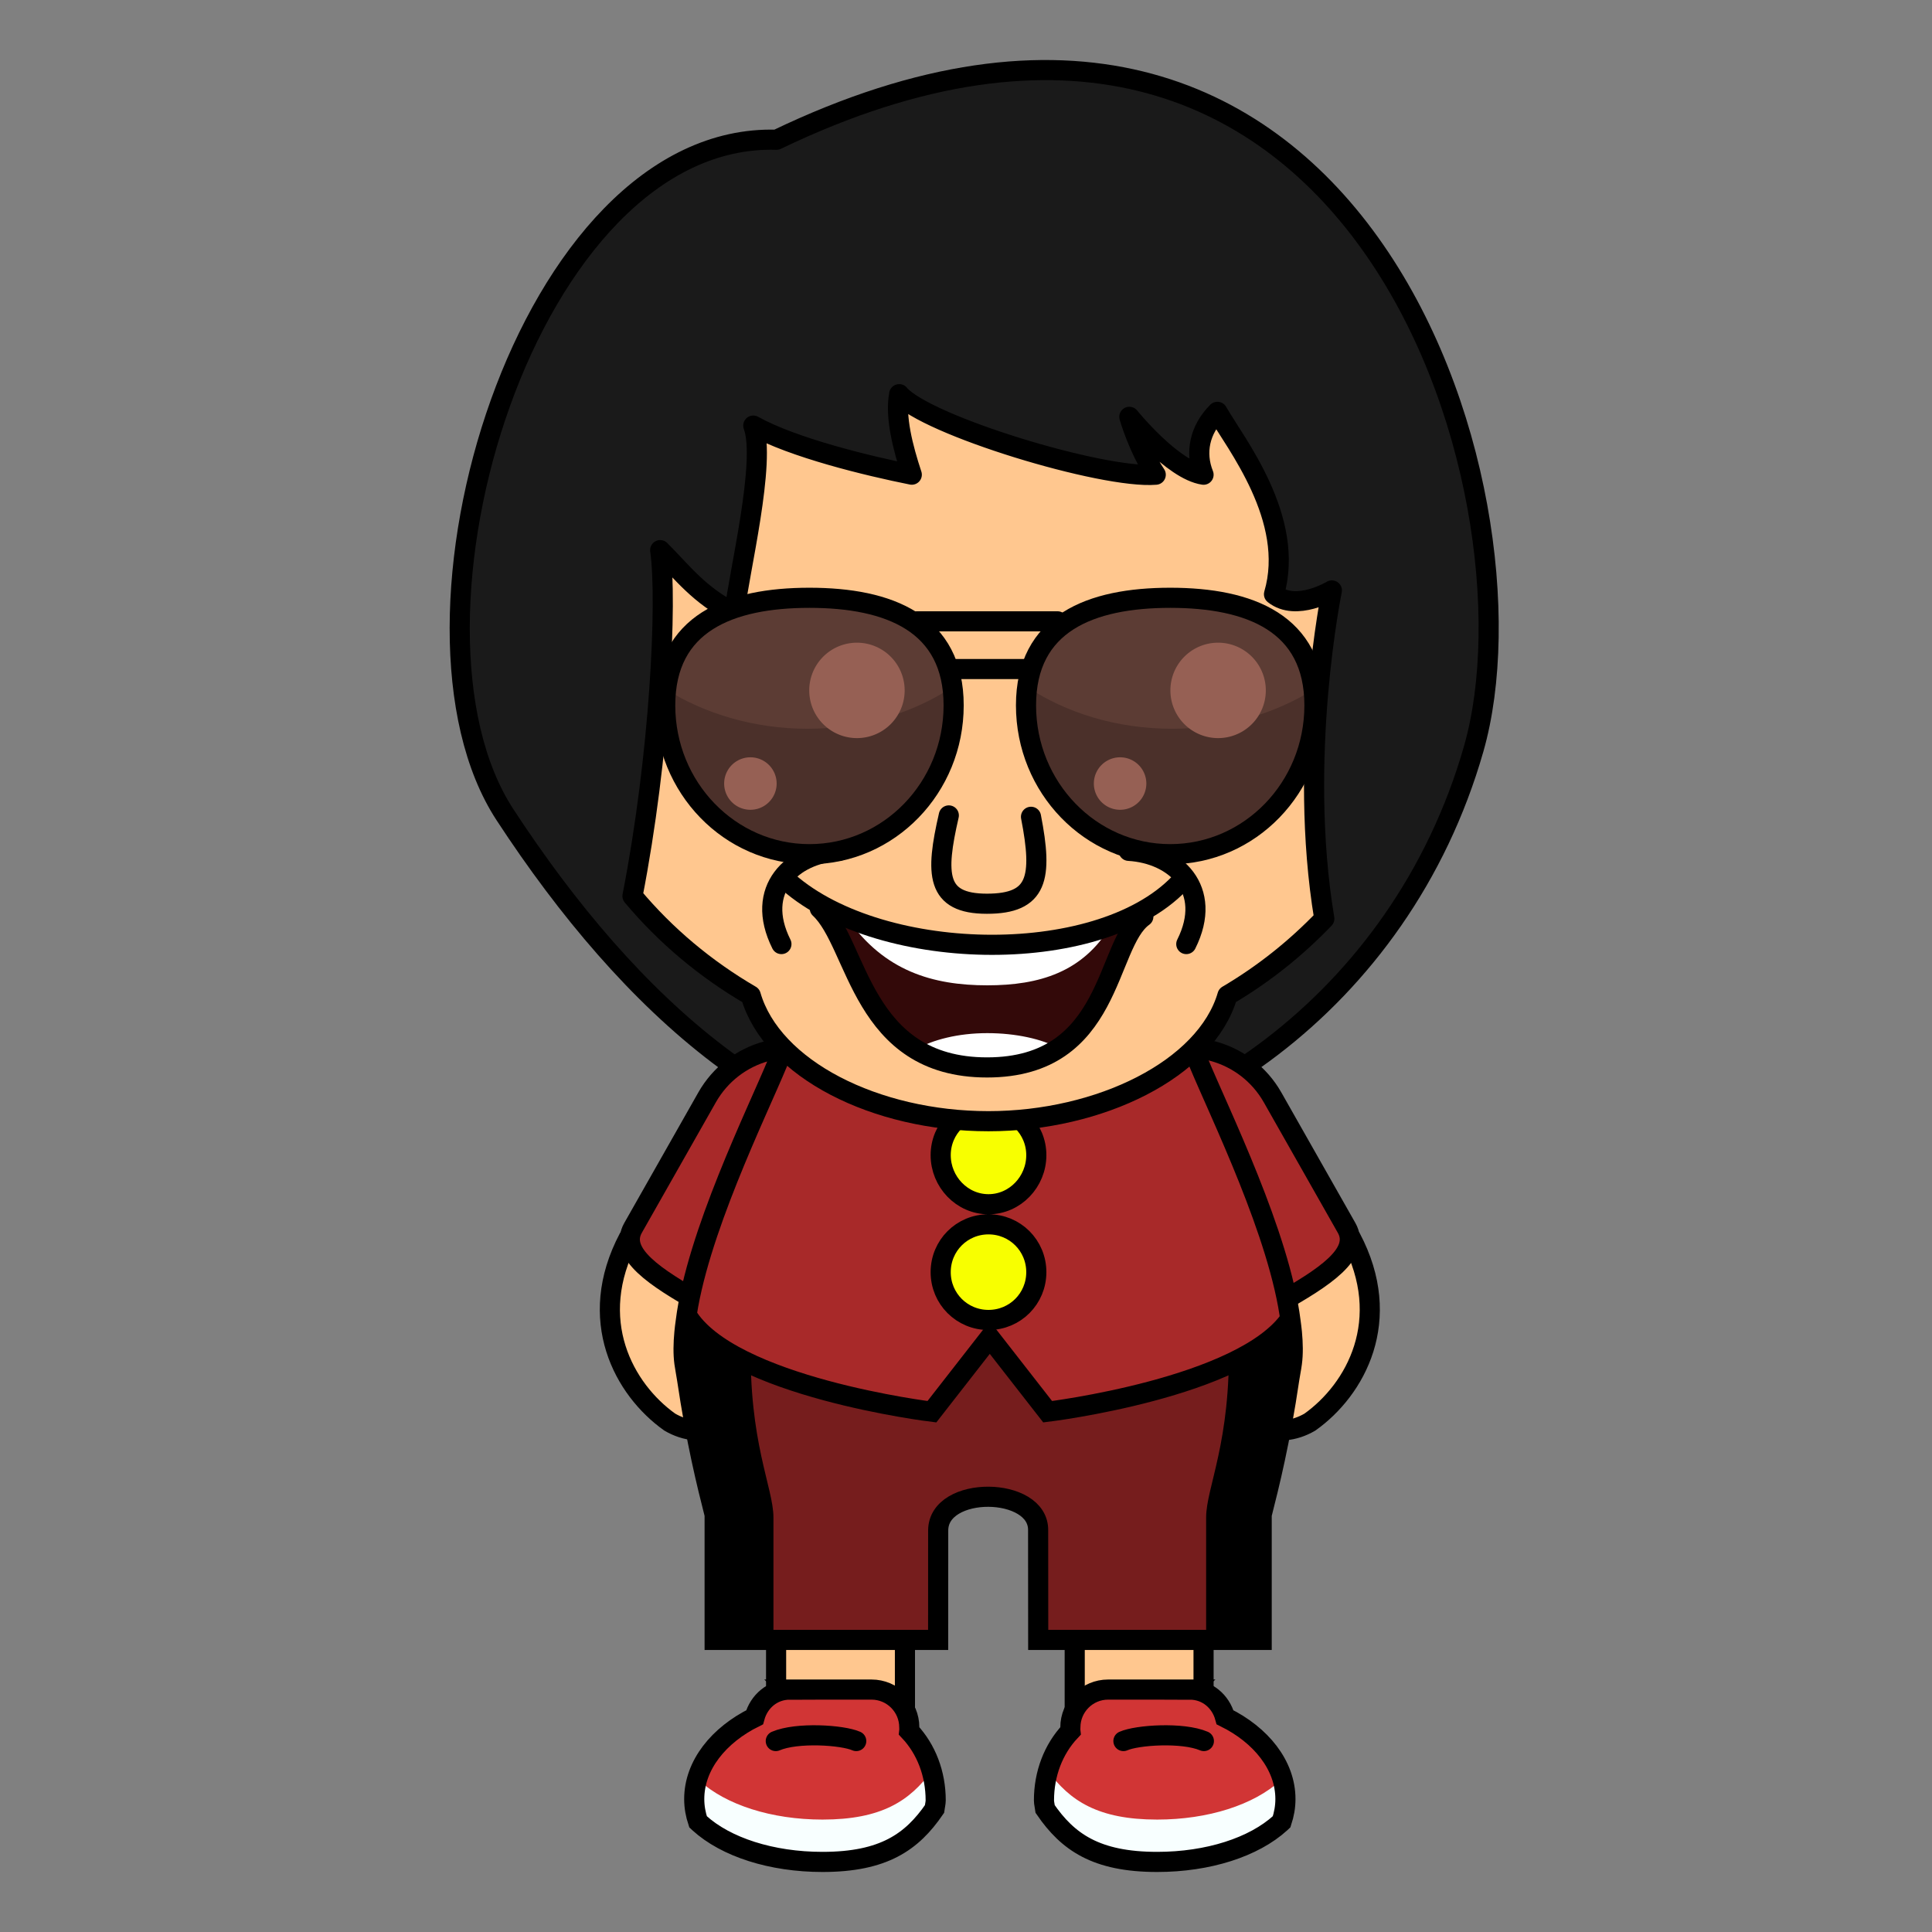 <?xml version="1.0" encoding="UTF-8" standalone="no"?>
<!-- Created with Inkscape (http://www.inkscape.org/) -->

<svg
 xmlns:dc="http://purl.org/dc/elements/1.1/"
 xmlns:cc="http://creativecommons.org/ns#"
 xmlns:rdf="http://www.w3.org/1999/02/22-rdf-syntax-ns#"
 xmlns:svg="http://www.w3.org/2000/svg"
 xmlns="http://www.w3.org/2000/svg"
 version="1.0"
 width="100%"
 height="100%"
 viewBox="0 0 48 48"
 id="svg2383">
<rect x="0" y="0" width="48" height="48" fill="#808080" stroke="none"/>
<defs
 id="defs2385" />
<path
 d="M 19.293,3.472 C 13.094,3.29 9.447,15.504 12.547,20.243 c 3.099,4.74 7.111,8.386 11.851,8.386 4.74,0 10.392,-3.646 12.216,-10.026 C 38.437,12.222 33.696,-3.455 19.293,3.472 z"
 id="path3372"
 style="color:#000000;fill:#1a1a1a;fill-opacity:1;fill-rule:evenodd;stroke:#000000;stroke-width:0.5;stroke-linecap:round;stroke-linejoin:round;stroke-miterlimit:4;stroke-opacity:1;stroke-dasharray:none;stroke-dashoffset:0;marker:none;visibility:visible;display:inline;overflow:visible;enable-background:accumulate" />
<path
 d="m 19.782,33.086 -0.87,1.472 c -0.531,0.899 -1.475,1.241 -2.273,0.773 -1.133,-0.806 -2.094,-2.536 -1.018,-4.572 0.228,-0.382 4.16,2.327 4.16,2.327 z"
 id="path4411"
 style="fill:#ffc78f;fill-opacity:1;fill-rule:evenodd;stroke:#000000;stroke-width:0.5;stroke-linecap:butt;stroke-linejoin:miter;stroke-miterlimit:4;stroke-opacity:1;stroke-dasharray:none;stroke-dashoffset:0;marker:none;visibility:visible;display:inline;overflow:visible;enable-background:accumulate" />
<path
 d="m 17.441,32.392 c 1.169,0.655 2.094,1.212 2.509,0.481 l 1.839,-3.242 c 0.661,-1.166 0.253,-2.633 -0.917,-3.288 -1.169,-0.655 -2.643,-0.244 -3.305,0.922 l -1.839,3.242 c -0.36,0.634 0.543,1.229 1.713,1.885 z"
 id="path4413"
 style="fill:#a82929;fill-opacity:1;stroke:#000000;stroke-width:0.5;stroke-linecap:round;stroke-linejoin:miter;stroke-miterlimit:4;stroke-opacity:1;stroke-dashoffset:0;marker:none;visibility:visible;display:inline;overflow:visible;enable-background:accumulate" />
<path
 d="m 29.402,33.086 0.87,1.472 c 0.531,0.899 1.475,1.241 2.273,0.773 1.133,-0.806 2.094,-2.536 1.018,-4.572 -0.228,-0.382 -4.16,2.327 -4.16,2.327 z"
 id="path3537-0"
 style="fill:#ffc78f;fill-opacity:1;fill-rule:evenodd;stroke:#000000;stroke-width:0.5;stroke-linecap:butt;stroke-linejoin:miter;stroke-miterlimit:4;stroke-opacity:1;stroke-dasharray:none;stroke-dashoffset:0;marker:none;visibility:visible;display:inline;overflow:visible;enable-background:accumulate" />
<path
 d="m 31.743,32.392 c -1.169,0.655 -2.094,1.212 -2.509,0.481 l -1.839,-3.242 c -0.661,-1.166 -0.253,-2.633 0.917,-3.288 1.169,-0.655 2.643,-0.244 3.305,0.922 l 1.839,3.242 c 0.36,0.634 -0.543,1.229 -1.713,1.885 z"
 id="path4398-4-9"
 style="fill:#a82929;fill-opacity:1;stroke:#000000;stroke-width:0.5;stroke-linecap:round;stroke-linejoin:miter;stroke-miterlimit:4;stroke-opacity:1;stroke-dashoffset:0;marker:none;visibility:visible;display:inline;overflow:visible;enable-background:accumulate" />
<rect
 width="3.201"
 height="3.574"
 rx="0"
 ry="0"
 x="-29.902"
 y="39.092"
 transform="scale(-1,1)"
 id="rect4379"
 style="color:#000000;fill:#ffc78f;fill-opacity:1;fill-rule:evenodd;stroke:#000000;stroke-width:0.5;stroke-linecap:round;stroke-linejoin:miter;stroke-miterlimit:4;stroke-opacity:1;stroke-dasharray:none;stroke-dashoffset:0;marker:none;visibility:visible;display:inline;overflow:visible;enable-background:accumulate" />
<rect
 width="3.201"
 height="3.574"
 rx="0"
 ry="0"
 x="19.282"
 y="39.092"
 id="rect4539-2-2"
 style="color:#000000;fill:#ffc78f;fill-opacity:1;fill-rule:evenodd;stroke:#000000;stroke-width:0.5;stroke-linecap:round;stroke-linejoin:miter;stroke-miterlimit:4;stroke-opacity:1;stroke-dasharray:none;stroke-dashoffset:0;marker:none;visibility:visible;display:inline;overflow:visible;enable-background:accumulate" />
<path
 d="m 19.623,41.978 c -0.431,0 -0.767,0.292 -0.875,0.688 -0.888,0.438 -1.5,1.187 -1.5,2.031 0,0.196 0.034,0.38 0.094,0.562 0.01,0.009 0.021,0.022 0.031,0.031 0.661,0.602 1.793,0.969 3.062,0.969 1.523,0 2.223,-0.5 2.781,-1.312 0.009,-0.072 0.031,-0.145 0.031,-0.219 0,-0.654 -0.231,-1.268 -0.656,-1.719 0.004,-0.033 0,-0.06 0,-0.094 0,-0.517 -0.42,-0.938 -0.938,-0.938 l -2.031,0 z"
 id="path4550-1-0"
 style="color:#000000;fill:#d13535;fill-opacity:1;fill-rule:evenodd;stroke:none;stroke-width:0.5;marker:none;visibility:visible;display:inline;overflow:visible;enable-background:accumulate" />
<path
 d="m 23.154,43.988 c -0.548,0.756 -1.256,1.219 -2.719,1.219 -1.269,0 -2.402,-0.367 -3.062,-0.969 -0.01,-0.009 -0.021,-0.022 -0.031,-0.031 -0.047,0.16 -0.094,0.331 -0.094,0.5 0,0.196 0.034,0.38 0.094,0.562 0.01,0.009 0.021,0.022 0.031,0.031 0.661,0.602 1.793,0.969 3.062,0.969 1.523,0 2.223,-0.5 2.781,-1.312 0.009,-0.072 0.031,-0.145 0.031,-0.219 0,-0.256 -0.025,-0.514 -0.094,-0.75 z"
 id="path4554-4-0"
 style="color:#000000;fill:#f8ffff;fill-opacity:1;fill-rule:evenodd;stroke:none;stroke-width:0.5;marker:none;visibility:visible;display:inline;overflow:visible;enable-background:accumulate" />
<path
 d="m 19.623,41.978 c -0.431,0 -0.767,0.292 -0.875,0.688 -0.888,0.438 -1.5,1.187 -1.5,2.031 0,0.196 0.034,0.38 0.094,0.562 0.01,0.009 0.021,0.022 0.031,0.031 0.661,0.602 1.793,0.969 3.062,0.969 1.523,0 2.223,-0.5 2.781,-1.312 0.009,-0.072 0.031,-0.145 0.031,-0.219 0,-0.654 -0.231,-1.268 -0.656,-1.719 0.004,-0.033 0,-0.06 0,-0.094 0,-0.517 -0.42,-0.938 -0.938,-0.938 l -2.031,0 z"
 id="path4542-5-2"
 style="color:#000000;fill:none;stroke:#000000;stroke-width:0.5;stroke-linecap:round;stroke-linejoin:miter;stroke-miterlimit:4;stroke-opacity:1;stroke-dasharray:none;stroke-dashoffset:0;marker:none;visibility:visible;display:inline;overflow:visible;enable-background:accumulate" />
<path
 d="m 19.274,43.256 c 0.528,-0.226 1.66,-0.151 1.999,0"
 id="path4565-9-2"
 style="fill:none;stroke:#000000;stroke-width:0.5;stroke-linecap:round;stroke-linejoin:miter;stroke-miterlimit:4;stroke-opacity:1;stroke-dasharray:none;display:inline" />
<path
 d="m 26.806,25.147 c -0.605,0.004 -1.325,0.03 -2.222,0.03 l -0.065,0 c -1.345,0 -2.311,-0.029 -3.039,0 -1.213,0.048 -1.769,0.278 -2.156,1.215 -0.528,1.276 -2.021,4.293 -2.287,6.44 -0.012,0.093 -0.026,0.184 -0.033,0.273 -0.025,0.271 -0.031,0.529 0,0.759 0.02,0.147 0.045,0.257 0.065,0.395 0.229,1.547 0.492,2.609 0.686,3.372 l 0,3.112 5.553,0 c 0,0 0.001,-2.704 0.001,-2.717 0,-1.135 2.508,-1.104 2.483,0 l 0.002,2.717 5.552,0 0,-3.112 c 0.194,-0.763 0.458,-1.825 0.686,-3.372 0.022,-0.149 0.044,-0.236 0.065,-0.395 0.031,-0.23 0.025,-0.488 0,-0.759 -0.008,-0.09 -0.021,-0.18 -0.033,-0.273 -0.267,-2.147 -1.759,-5.164 -2.287,-6.44 -0.465,-1.124 -1.158,-1.256 -2.973,-1.246 z"
 id="path4324"
 style="color:#000000;fill:#761d1d;fill-opacity:1;stroke:none;stroke-width:0.5;marker:none;visibility:visible;display:inline;overflow:visible;enable-background:accumulate" />
<path
 d="m 27.309,25.137 c 1.429,2.636 3.168,5.959 3.219,8.188 0.057,2.503 -0.562,3.635 -0.562,4.375 l 0,3.031 1.375,0 0,-3.094 c 0.194,-0.763 0.459,-1.828 0.688,-3.375 0.022,-0.149 0.041,-0.247 0.062,-0.406 0.031,-0.23 0.025,-0.479 0,-0.75 -0.008,-0.09 -0.019,-0.188 -0.031,-0.281 -0.267,-2.147 -1.753,-5.161 -2.281,-6.438 -0.415,-1.003 -1.057,-1.223 -2.469,-1.25 z m -5.844,0.031 c -1.213,0.048 -1.768,0.282 -2.156,1.219 -0.528,1.276 -2.015,4.291 -2.281,6.438 -0.012,0.093 -0.024,0.192 -0.031,0.281 -0.025,0.271 -0.031,0.52 0,0.75 0.02,0.147 0.042,0.268 0.062,0.406 0.229,1.547 0.493,2.612 0.688,3.375 l 0,3.094 1.469,0 0,-3.031 c 0,-0.74 -0.619,-1.872 -0.562,-4.375 0.05,-2.222 1.792,-5.524 3.219,-8.156 -0.105,0.002 -0.31,-0.004 -0.406,0 z"
 id="path4341"
 style="fill:#000000;fill-opacity:1;stroke:none;display:inline" />
<path
 d="m 26.809,25.137 c -0.605,0.004 -1.322,0.031 -2.219,0.031 l -0.062,0 c -1.345,0 -2.335,-0.029 -3.062,0 -1.213,0.048 -1.768,0.282 -2.156,1.219 -0.516,1.247 -1.935,4.146 -2.25,6.281 1.066,1.793 6.094,2.406 6.094,2.406 l 1.438,-1.844 1.438,1.844 c 0,0 4.853,-0.59 6.031,-2.312 -0.286,-2.143 -1.758,-5.11 -2.281,-6.375 -0.465,-1.124 -1.153,-1.261 -2.969,-1.25 z"
 id="path4326"
 style="fill:#a82929;fill-opacity:1;stroke:none;display:inline" />
<path
 d="m 26.806,25.147 c -0.605,0.004 -1.325,0.03 -2.222,0.03 l -0.065,0 c -1.345,0 -2.311,-0.029 -3.039,0 -1.213,0.048 -1.769,0.278 -2.156,1.215 -0.528,1.276 -2.021,4.293 -2.287,6.44 -0.012,0.093 -0.026,0.184 -0.033,0.273 -0.025,0.271 -0.031,0.529 0,0.759 0.02,0.147 0.045,0.257 0.065,0.395 0.229,1.547 0.492,2.609 0.686,3.372 l 0,3.112 5.553,0 c 0,0 0.001,-2.704 0.001,-2.717 0,-1.135 2.508,-1.104 2.483,0 l 0.002,2.717 5.552,0 0,-3.112 c 0.194,-0.763 0.458,-1.825 0.686,-3.372 0.022,-0.149 0.044,-0.236 0.065,-0.395 0.031,-0.23 0.025,-0.488 0,-0.759 -0.008,-0.09 -0.021,-0.18 -0.033,-0.273 -0.267,-2.147 -1.759,-5.164 -2.287,-6.44 -0.465,-1.124 -1.158,-1.256 -2.973,-1.246 z"
 id="path4322"
 style="color:#000000;fill:none;stroke:#000000;stroke-width:0.5;stroke-linecap:round;stroke-linejoin:miter;stroke-miterlimit:4;stroke-opacity:1;stroke-dasharray:none;stroke-dashoffset:0;marker:none;visibility:visible;display:inline;overflow:visible;enable-background:accumulate" />
<path
 d="m 24.559,27.512 c -0.66,0 -1.188,0.528 -1.188,1.188 0,0.66 0.528,1.219 1.188,1.219 0.66,0 1.188,-0.559 1.188,-1.219 0,-0.66 -0.528,-1.188 -1.188,-1.188 z m 0,2.906 c -0.66,0 -1.188,0.528 -1.188,1.188 0,0.66 0.528,1.188 1.188,1.188 0.66,0 1.188,-0.528 1.188,-1.188 0,-0.66 -0.528,-1.188 -1.188,-1.188 z"
 id="path4336"
 style="color:#000000;fill:#f8ff00;fill-opacity:1;stroke:#000000;stroke-width:0.5;stroke-opacity:1;marker:none;visibility:visible;display:inline;overflow:visible;enable-background:accumulate" />
<path
 d="m 22.341,9.793 c -0.11,0.551 0.093,1.339 0.312,2 -1.099,-0.22 -2.949,-0.668 -3.938,-1.219 0.33,0.882 -0.359,3.664 -0.469,4.656 -0.879,-0.441 -1.294,-1.011 -1.844,-1.562 0.181,1.271 -0.009,5.114 -0.688,8.594 0.825,0.986 1.815,1.814 2.938,2.469 0.53,1.83 3.103,3.125 5.906,3.125 2.765,0 5.404,-1.293 5.938,-3.125 0.894,-0.527 1.691,-1.162 2.406,-1.906 -0.667,-4.005 0.188,-8.156 0.188,-8.156 0,0 -0.888,0.535 -1.438,0.094 0.549,-1.873 -0.967,-3.76 -1.406,-4.531 -0.44,0.441 -0.564,1.011 -0.344,1.562 -0.769,-0.11 -1.844,-1.438 -1.844,-1.438 0,0 0.217,0.776 0.656,1.438 -1.319,0.11 -5.716,-1.229 -6.375,-2 z"
 id="path3374"
 style="fill:#ffc78f;fill-opacity:1;fill-rule:evenodd;stroke:#000000;stroke-width:0.5;stroke-linecap:round;stroke-linejoin:round;stroke-miterlimit:4;stroke-opacity:1;stroke-dashoffset:0;marker:none;visibility:visible;display:inline;overflow:visible;enable-background:accumulate" />
<path
 d="m 23.555,16.622 1.941,0"
 id="path4269"
 style="fill:none;stroke:#000000;stroke-width:0.5;stroke-linecap:round;stroke-linejoin:miter;stroke-miterlimit:4;stroke-opacity:1;stroke-dasharray:none;display:inline" />
<path
 d="m 20.367,22.569 c 0.954,0.886 1.022,3.951 4.156,3.951 3.134,0 2.93,-3.066 3.883,-3.747 0,0 -1.408,0.593 -3.865,0.641 -2.457,0.048 -4.174,-0.845 -4.174,-0.845 z"
 id="path4172"
 style="fill:#330909;fill-opacity:1;stroke:none;display:inline" />
<path
 d="m 21.059,22.824 c 0.912,1.303 2.118,1.656 3.469,1.656 1.301,0 2.372,-0.331 3.062,-1.469 -0.654,0.169 -1.679,0.379 -3.062,0.406 -1.573,0.031 -2.759,-0.334 -3.469,-0.594 z"
 id="path4174"
 style="fill:#ffffff;fill-opacity:1;stroke:none;display:inline" />
<path
 d="m 19.482,21.82 c 2.248,2.112 7.767,2.248 9.81,0.136"
 id="path3396"
 style="fill:none;stroke:#000000;stroke-width:0.5;stroke-linecap:butt;stroke-linejoin:miter;stroke-miterlimit:4;stroke-opacity:1;stroke-dasharray:none;display:inline" />
<path
 d="m 19.414,23.455 c -0.681,-1.363 0.273,-2.248 1.431,-2.316"
 id="path4166"
 style="fill:none;stroke:#000000;stroke-width:0.5;stroke-linecap:round;stroke-linejoin:miter;stroke-miterlimit:4;stroke-opacity:1;stroke-dasharray:none;display:inline" />
<path
 d="m 29.473,23.455 c 0.681,-1.363 -0.273,-2.248 -1.431,-2.316"
 id="path4168"
 style="fill:none;stroke:#000000;stroke-width:0.5;stroke-linecap:round;stroke-linejoin:miter;stroke-miterlimit:4;stroke-opacity:1;stroke-dasharray:none;display:inline" />
<path
 d="m 24.528,25.668 c -0.729,0 -1.357,0.165 -1.781,0.406 0.453,0.28 1.03,0.438 1.781,0.438 0.783,0 1.345,-0.171 1.781,-0.469 -0.424,-0.23 -1.073,-0.375 -1.781,-0.375 z"
 id="path4182"
 style="color:#000000;fill:#ffffff;fill-opacity:1;fill-rule:nonzero;stroke:none;stroke-width:0.5;marker:none;visibility:visible;display:inline;overflow:visible;enable-background:accumulate" />
<path
 d="m 20.367,22.569 c 0.954,0.886 1.022,3.951 4.156,3.951 3.134,0 2.93,-3.066 3.883,-3.747"
 id="path4170"
 style="fill:none;stroke:#000000;stroke-width:0.5;stroke-linecap:round;stroke-linejoin:miter;stroke-miterlimit:4;stroke-opacity:1;stroke-dasharray:none;display:inline" />
<path
 d="m 23.573,20.259 c -0.337,1.463 -0.319,2.194 0.946,2.194 1.265,0 1.392,-0.637 1.096,-2.16"
 id="path4381-9"
 style="fill:none;stroke:#000000;stroke-width:0.5;stroke-linecap:round;stroke-linejoin:miter;stroke-miterlimit:4;stroke-opacity:1;stroke-dasharray:none;display:inline" />
<path
 d="m 23.693,17.525 c 0,2.042 -1.604,3.697 -3.583,3.697 -1.979,0 -3.583,-1.655 -3.583,-3.697 0,-2.042 1.604,-2.673 3.583,-2.673 1.979,0 3.583,0.631 3.583,2.673 z"
 id="path4241"
 style="color:#000000;fill:#4b302a;fill-opacity:1;fill-rule:nonzero;stroke:none;stroke-width:0.5;marker:none;visibility:visible;display:inline;overflow:visible;enable-background:accumulate" />
<path
 d="m 20.122,14.856 c -1.844,0 -3.364,0.554 -3.562,2.281 0.938,0.583 2.157,0.969 3.5,0.969 1.399,0 2.642,-0.404 3.594,-1.031 -0.227,-1.678 -1.709,-2.219 -3.531,-2.219 z"
 id="path4246"
 style="color:#000000;fill:#ad786b;fill-opacity:0.167;fill-rule:nonzero;stroke:none;stroke-width:0.5;marker:none;visibility:visible;display:inline;overflow:visible;enable-background:accumulate" />
<path
 d="m 54.759,24.706 a 1.304,1.304 0 1 1 -2.608,0 1.304,1.304 0 1 1 2.608,0 z"
 transform="matrix(0.909,0,0,0.909,-27.3,-5.305)"
 id="path4251"
 style="color:#000000;fill:#966054;fill-opacity:1;fill-rule:nonzero;stroke:none;stroke-width:0.5;marker:none;visibility:visible;display:inline;overflow:visible;enable-background:accumulate" />
<path
 d="m 23.693,17.525 c 0,2.042 -1.604,3.697 -3.583,3.697 -1.979,0 -3.583,-1.655 -3.583,-3.697 0,-2.042 1.604,-2.673 3.583,-2.673 1.979,0 3.583,0.631 3.583,2.673 z"
 id="path4253"
 style="color:#000000;fill:none;stroke:#000000;stroke-width:0.5;stroke-opacity:1;marker:none;visibility:visible;display:inline;overflow:visible;enable-background:accumulate" />
<path
 d="m 25.491,17.525 c 0,2.042 1.604,3.697 3.583,3.697 1.979,0 3.583,-1.655 3.583,-3.697 0,-2.042 -1.604,-2.673 -3.583,-2.673 -1.979,0 -3.583,0.631 -3.583,2.673 z"
 id="path4255"
 style="color:#000000;fill:#4b302a;fill-opacity:1;fill-rule:nonzero;stroke:none;stroke-width:0.5;marker:none;visibility:visible;display:inline;overflow:visible;enable-background:accumulate" />
<path
 d="m 29.062,14.856 c 1.844,0 3.364,0.554 3.562,2.281 -0.938,0.583 -2.157,0.969 -3.5,0.969 -1.399,0 -2.642,-0.404 -3.594,-1.031 0.227,-1.678 1.709,-2.219 3.531,-2.219 z"
 id="path4257"
 style="color:#000000;fill:#ad786b;fill-opacity:0.167;fill-rule:nonzero;stroke:none;stroke-width:0.5;marker:none;visibility:visible;display:inline;overflow:visible;enable-background:accumulate" />
<path
 d="m 54.759,24.706 a 1.304,1.304 0 1 1 -2.608,0 1.304,1.304 0 1 1 2.608,0 z"
 transform="matrix(-0.909,0,0,0.909,78.854,-5.305)"
 id="path4259"
 style="color:#000000;fill:#966054;fill-opacity:1;fill-rule:nonzero;stroke:none;stroke-width:0.5;marker:none;visibility:visible;display:inline;overflow:visible;enable-background:accumulate" />
<path
 d="m 25.491,17.525 c 0,2.042 1.604,3.697 3.583,3.697 1.979,0 3.583,-1.655 3.583,-3.697 0,-2.042 -1.604,-2.673 -3.583,-2.673 -1.979,0 -3.583,0.631 -3.583,2.673 z"
 id="path4261"
 style="color:#000000;fill:none;stroke:#000000;stroke-width:0.5;stroke-opacity:1;marker:none;visibility:visible;display:inline;overflow:visible;enable-background:accumulate" />
<path
 d="m 54.759,24.706 a 1.304,1.304 0 1 1 -2.608,0 1.304,1.304 0 1 1 2.608,0 z"
 transform="matrix(-0.5,0,0,0.5,54.556,7.114)"
 id="path4263"
 style="color:#000000;fill:#966054;fill-opacity:1;fill-rule:nonzero;stroke:none;stroke-width:0.5;marker:none;visibility:visible;display:inline;overflow:visible;enable-background:accumulate" />
<path
 d="m 54.759,24.706 a 1.304,1.304 0 1 1 -2.608,0 1.304,1.304 0 1 1 2.608,0 z"
 transform="matrix(-0.5,0,0,0.5,45.371,7.114)"
 id="path4265"
 style="color:#000000;fill:#966054;fill-opacity:1;fill-rule:nonzero;stroke:none;stroke-width:0.5;marker:none;visibility:visible;display:inline;overflow:visible;enable-background:accumulate" />
<path
 d="m 22.778,15.437 3.497,0"
 id="path4267"
 style="fill:none;stroke:#000000;stroke-width:0.5;stroke-linecap:round;stroke-linejoin:miter;stroke-miterlimit:4;stroke-opacity:1;stroke-dasharray:none;display:inline" />
<path
 d="m 17.059,32.668 c 1.066,1.793 6.094,2.406 6.094,2.406 l 1.438,-1.844 1.438,1.844 c 0,0 4.853,-0.59 6.031,-2.312"
 id="path4334"
 style="fill:none;stroke:#000000;stroke-width:0.5;stroke-linecap:butt;stroke-linejoin:miter;stroke-miterlimit:4;stroke-opacity:1;stroke-dasharray:none;display:inline" />
<path
 d="m 29.561,41.978 c 0.431,0 0.767,0.292 0.875,0.688 0.888,0.438 1.5,1.187 1.5,2.031 0,0.196 -0.034,0.38 -0.094,0.562 -0.01,0.009 -0.021,0.022 -0.031,0.031 -0.661,0.602 -1.793,0.969 -3.062,0.969 -1.523,0 -2.223,-0.5 -2.781,-1.312 -0.009,-0.072 -0.031,-0.145 -0.031,-0.219 0,-0.654 0.231,-1.268 0.656,-1.719 -0.004,-0.033 0,-0.06 0,-0.094 0,-0.517 0.42,-0.938 0.938,-0.938 l 2.031,0 z"
 id="path4382"
 style="color:#000000;fill:#d13535;fill-opacity:1;fill-rule:evenodd;stroke:none;stroke-width:0.5;marker:none;visibility:visible;display:inline;overflow:visible;enable-background:accumulate" />
<path
 d="m 26.03,43.988 c 0.548,0.756 1.256,1.219 2.719,1.219 1.269,0 2.402,-0.367 3.062,-0.969 0.01,-0.009 0.021,-0.022 0.031,-0.031 0.047,0.16 0.094,0.331 0.094,0.5 0,0.196 -0.034,0.38 -0.094,0.562 -0.01,0.009 -0.021,0.022 -0.031,0.031 -0.661,0.602 -1.793,0.969 -3.062,0.969 -1.523,0 -2.223,-0.5 -2.781,-1.312 -0.009,-0.072 -0.031,-0.145 -0.031,-0.219 0,-0.256 0.025,-0.514 0.094,-0.75 z"
 id="path4384"
 style="color:#000000;fill:#f8ffff;fill-opacity:1;fill-rule:evenodd;stroke:none;stroke-width:0.5;marker:none;visibility:visible;display:inline;overflow:visible;enable-background:accumulate" />
<path
 d="m 29.561,41.978 c 0.431,0 0.767,0.292 0.875,0.688 0.888,0.438 1.5,1.187 1.5,2.031 0,0.196 -0.034,0.38 -0.094,0.562 -0.01,0.009 -0.021,0.022 -0.031,0.031 -0.661,0.602 -1.793,0.969 -3.062,0.969 -1.523,0 -2.223,-0.5 -2.781,-1.312 -0.009,-0.072 -0.031,-0.145 -0.031,-0.219 0,-0.654 0.231,-1.268 0.656,-1.719 -0.004,-0.033 0,-0.06 0,-0.094 0,-0.517 0.42,-0.938 0.938,-0.938 l 2.031,0 z"
 id="path4386"
 style="color:#000000;fill:none;stroke:#000000;stroke-width:0.5;stroke-linecap:round;stroke-linejoin:miter;stroke-miterlimit:4;stroke-opacity:1;stroke-dasharray:none;stroke-dashoffset:0;marker:none;visibility:visible;display:inline;overflow:visible;enable-background:accumulate" />
<path
 d="m 29.91,43.256 c -0.528,-0.226 -1.66,-0.151 -1.999,0"
 id="path4388"
 style="fill:none;stroke:#000000;stroke-width:0.5;stroke-linecap:round;stroke-linejoin:miter;stroke-miterlimit:4;stroke-opacity:1;stroke-dasharray:none;display:inline" />
</svg>
